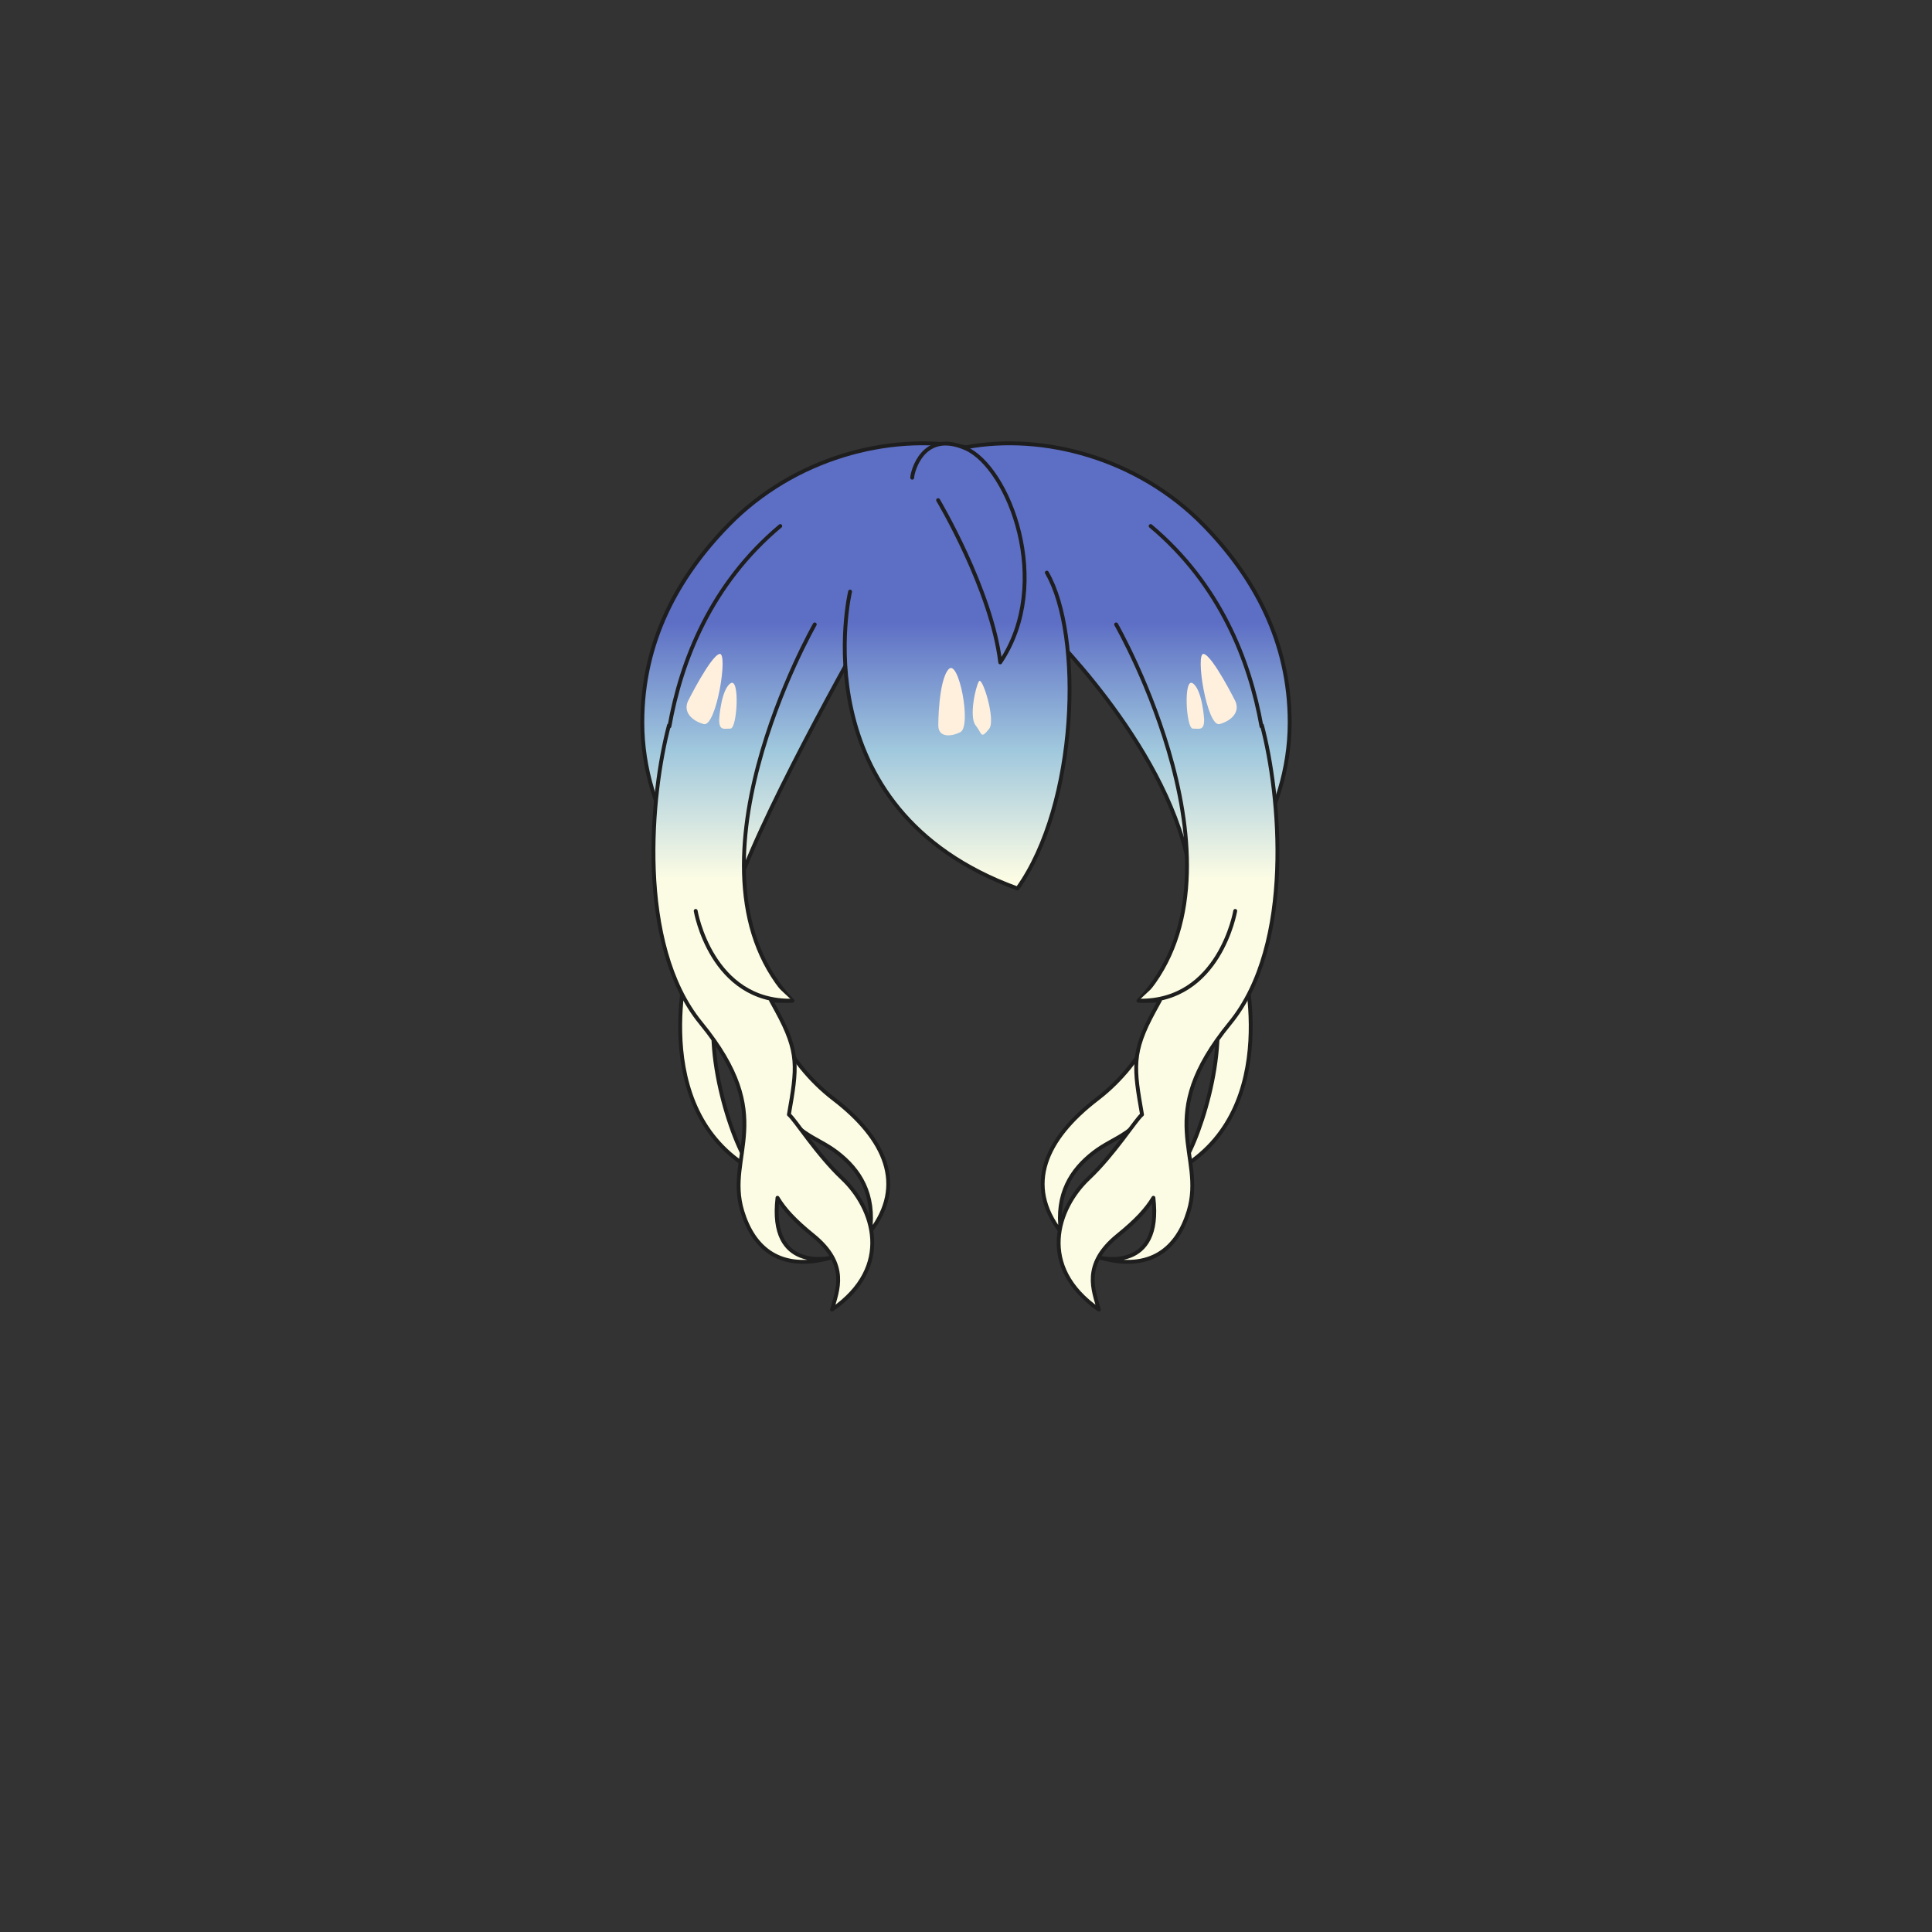 <svg xmlns="http://www.w3.org/2000/svg" width="500" height="500" version="1.1"><rect width="100%" height="100%" fill="#333333" stroke="none"/><g id="x033"><g><linearGradient id="hair1XMLID_2664_" gradientUnits="userSpaceOnUse" x1="250" y1="227.333" x2="250" y2="161"><stop offset="0" style="stop-color:#FCFCE4"></stop><stop offset="0.5" style="stop-color:#A0C8DD"></stop><stop offset="1" style="stop-color:#5D6EC5"></stop></linearGradient><path style="fill:url(#hair1XMLID_2664_);stroke:#1E1E1E;stroke-linecap:round;stroke-linejoin:round;" d="M311.484,135.882c-17.021-17.418-41.603-23.852-61.484-20.131c-19.882-3.721-44.464,2.713-61.484,20.131c-13.061,13.365-22.283,30.165-22.283,51.08c0,24.372,15.268,44.372,25.934,48.538c-7.33-33.49-0.484-59.331,5.084-68.5c1.798-2.157,29.369-5.491,52.75-5.619c23.381,0.128,50.952,3.462,52.75,5.619c5.568,9.169,12.414,35.01,5.084,68.5c10.666-4.167,25.934-24.167,25.934-48.538C333.768,166.047,324.545,149.248,311.484,135.882z"></path><g><linearGradient id="hair1XMLID_2665_" gradientUnits="userSpaceOnUse" x1="207.775" y1="227.333" x2="207.775" y2="161"><stop offset="0" style="stop-color:#FCFCE4"></stop><stop offset="0.5" style="stop-color:#A0C8DD"></stop><stop offset="1" style="stop-color:#5D6EC5"></stop></linearGradient><path style="fill:url(#hair1XMLID_2665_);stroke:#1E1E1E;stroke-linecap:round;stroke-linejoin:round;" d="M227.591,156.683c0,0-25.013,43.327-34.841,67.893c-8.486-6.699-5.359-48.24,6.7-77.72"></path><g><g><g><linearGradient id="hair1XMLID_2666_" gradientUnits="userSpaceOnUse" x1="185.407" y1="227.333" x2="185.407" y2="161"><stop offset="0" style="stop-color:#FCFCE4"></stop><stop offset="0.5" style="stop-color:#A0C8DD"></stop><stop offset="1" style="stop-color:#5D6EC5"></stop></linearGradient><path style="fill:url(#hair1XMLID_2666_);stroke:#1E1E1E;stroke-linecap:round;stroke-linejoin:round;" d="M178.257,247.803c0,0-11.167,39.307,16.525,54.941c-4.913-5.361-13.399-31.268-8.932-45.115"></path><linearGradient id="hair1XMLID_2667_" gradientUnits="userSpaceOnUse" x1="214.117" y1="227.333" x2="214.117" y2="161"><stop offset="0" style="stop-color:#FCFCE4"></stop><stop offset="0.5" style="stop-color:#A0C8DD"></stop><stop offset="1" style="stop-color:#5D6EC5"></stop></linearGradient><path style="fill:url(#hair1XMLID_2667_);stroke:#1E1E1E;stroke-linecap:round;stroke-linejoin:round;" d="M198.803,260.31c0,0,3.573,13.847,16.974,24.12s18.76,22.334,9.38,34.393c1.34-9.826-2.68-16.078-8.486-20.547c-5.808-4.467-10.72-4.02-18.313-16.525"></path></g><linearGradient id="hair1XMLID_2668_" gradientUnits="userSpaceOnUse" x1="197.429" y1="227.333" x2="197.429" y2="161"><stop offset="0" style="stop-color:#FCFCE4"></stop><stop offset="0.5" style="stop-color:#A0C8DD"></stop><stop offset="1" style="stop-color:#5D6EC5"></stop></linearGradient><path style="fill:url(#hair1XMLID_2668_);stroke:#1E1E1E;stroke-linecap:round;stroke-linejoin:round;" d="M201.93,136.137c-18.018,15.118-25.661,34.939-28.682,51.854l-0.128-0.264c-4.69,17.643-8.503,56.559,8.263,77.05c20.1,24.567,6.254,33.946,10.72,48.687c2.912,9.607,9.827,15.635,22.78,12.061c0,0-15.958,3.777-13.667-15.543c1.786,2.986,4.471,5.906,9.2,9.736c9.381,7.592,6.254,14.293,4.913,19.207c16.08-11.166,10.721-26.354,2.681-33.947c-6.707-6.334-12.219-15.219-13.847-16.527c2.119-12.082,2.742-16.039-3.127-26.799c-0.497-0.912-0.999-1.828-1.503-2.748c1.825,0.135,3.673,0.148,5.523,0.067c-31.268-32.606,5.806-97.373,5.806-97.373"></path></g><linearGradient id="hair1XMLID_2669_" gradientUnits="userSpaceOnUse" x1="192.55" y1="227.333" x2="192.55" y2="161"><stop offset="0" style="stop-color:#FCFCE4"></stop><stop offset="0.5" style="stop-color:#A0C8DD"></stop><stop offset="1" style="stop-color:#5D6EC5"></stop></linearGradient><path style="fill:url(#hair1XMLID_2669_);stroke:#1E1E1E;stroke-linecap:round;stroke-linejoin:round;" d="M180.043,235.743c0,0,4.021,23.673,25.014,23.227"></path></g><linearGradient id="hair1XMLID_2670_" gradientUnits="userSpaceOnUse" x1="290.76" y1="227.333" x2="290.76" y2="161"><stop offset="0" style="stop-color:#FCFCE4"></stop><stop offset="0.5" style="stop-color:#A0C8DD"></stop><stop offset="1" style="stop-color:#5D6EC5"></stop></linearGradient><path style="fill:url(#hair1XMLID_2670_);stroke:#1E1E1E;stroke-linecap:round;stroke-linejoin:round;" d="M270,162c0,0,31.29,29.971,37.544,61.236c7.146-20.1,5.36-51.813-11.166-69.233"></path><g><g><g><linearGradient id="hair1XMLID_2671_" gradientUnits="userSpaceOnUse" x1="314.31" y1="227.333" x2="314.31" y2="161"><stop offset="0" style="stop-color:#FCFCE4"></stop><stop offset="0.5" style="stop-color:#A0C8DD"></stop><stop offset="1" style="stop-color:#5D6EC5"></stop></linearGradient><path style="fill:url(#hair1XMLID_2671_);stroke:#1E1E1E;stroke-linecap:round;stroke-linejoin:round;" d="M321.461,247.803c0,0,11.168,39.307-16.526,54.941c4.914-5.361,13.4-31.268,8.933-45.115"></path><linearGradient id="hair1XMLID_2672_" gradientUnits="userSpaceOnUse" x1="285.602" y1="227.333" x2="285.602" y2="161"><stop offset="0" style="stop-color:#FCFCE4"></stop><stop offset="0.5" style="stop-color:#A0C8DD"></stop><stop offset="1" style="stop-color:#5D6EC5"></stop></linearGradient><path style="fill:url(#hair1XMLID_2672_);stroke:#1E1E1E;stroke-linecap:round;stroke-linejoin:round;" d="M300.915,260.31c0,0-3.574,13.847-16.974,24.12c-13.4,10.273-18.761,22.334-9.38,34.393c-1.341-9.826,2.68-16.078,8.487-20.547c5.806-4.467,10.719-4.02,18.313-16.525"></path></g><linearGradient id="hair1XMLID_2673_" gradientUnits="userSpaceOnUse" x1="302.289" y1="227.333" x2="302.289" y2="161"><stop offset="0" style="stop-color:#FCFCE4"></stop><stop offset="0.5" style="stop-color:#A0C8DD"></stop><stop offset="1" style="stop-color:#5D6EC5"></stop></linearGradient><path style="fill:url(#hair1XMLID_2673_);stroke:#1E1E1E;stroke-linecap:round;stroke-linejoin:round;" d="M297.787,136.137c18.019,15.118,25.662,34.939,28.682,51.854l0.129-0.264c4.691,17.643,8.503,56.559-8.263,77.05c-20.101,24.567-6.254,33.946-10.72,48.687c-2.912,9.607-9.826,15.635-22.78,12.061c0,0,15.958,3.777,13.667-15.543c-1.786,2.986-4.471,5.906-9.201,9.736c-9.38,7.592-6.252,14.293-4.912,19.207c-16.08-11.166-10.72-26.354-2.68-33.947c6.706-6.334,12.218-15.219,13.846-16.527c-2.12-12.082-2.742-16.039,3.126-26.799c0.498-0.912,1-1.828,1.504-2.748c-1.825,0.135-3.673,0.148-5.523,0.067c31.268-32.606-5.807-97.373-5.807-97.373"></path></g><linearGradient id="hair1XMLID_2674_" gradientUnits="userSpaceOnUse" x1="307.168" y1="227.333" x2="307.168" y2="161"><stop offset="0" style="stop-color:#FCFCE4"></stop><stop offset="0.5" style="stop-color:#A0C8DD"></stop><stop offset="1" style="stop-color:#5D6EC5"></stop></linearGradient><path style="fill:url(#hair1XMLID_2674_);stroke:#1E1E1E;stroke-linecap:round;stroke-linejoin:round;" d="M319.675,235.743c0,0-4.02,23.673-25.014,23.227"></path></g><g><linearGradient id="hair1XMLID_2675_" gradientUnits="userSpaceOnUse" x1="247.711" y1="227.333" x2="247.711" y2="161"><stop offset="0" style="stop-color:#FCFCE4"></stop><stop offset="0.5" style="stop-color:#A0C8DD"></stop><stop offset="1" style="stop-color:#5D6EC5"></stop></linearGradient><path style="fill:url(#hair1XMLID_2675_);stroke:#1E1E1E;stroke-linecap:round;stroke-linejoin:round;" d="M219.998,153.11c0,0-13.4,56.28,43.326,76.827c15.634-21.887,16.974-65.66,7.594-81.74"></path></g><linearGradient id="hair1XMLID_2676_" gradientUnits="userSpaceOnUse" x1="250.629" y1="227.333" x2="250.629" y2="161"><stop offset="0" style="stop-color:#FCFCE4"></stop><stop offset="0.5" style="stop-color:#A0C8DD"></stop><stop offset="1" style="stop-color:#5D6EC5"></stop></linearGradient><path style="fill:url(#hair1XMLID_2676_);stroke:#1E1E1E;stroke-linecap:round;stroke-linejoin:round;" d="M236.078,123.63c0-1.34,2.679-12.506,13.846-7.593s22.78,34.84,8.935,55.387c-2.234-18.761-16.08-41.987-16.08-41.987"></path></g></g><g><g><path style="fill:#FFF0DE;" d="M178.006,181.536c0,0,5.852-11.712,8.195-12.295c2.342-0.585-0.816,19.084-4.1,18.149C179.029,186.513,176.834,184.318,178.006,181.536z"></path><path style="fill:#FFF0DE;" d="M186.119,186.217c0,0,0.45-7.659,2.929-9.365c2.478-1.707,1.757,11.708,0,11.708C187.291,188.56,186.119,189.145,186.119,186.217z"></path><path style="fill:#FFF0DE;" d="M319.744,181.536c0,0-5.853-11.712-8.195-12.295c-2.343-0.585,0.816,19.084,4.1,18.149C318.721,186.513,320.915,184.318,319.744,181.536z"></path><path style="fill:#FFF0DE;" d="M311.631,186.217c0,0-0.451-7.659-2.93-9.365c-2.478-1.707-1.756,11.708,0,11.708C310.459,188.56,311.631,189.145,311.631,186.217z"></path></g><path style="fill:#FFF0DE;" d="M242.828,187.72c0,0,0-11.417,2.635-14.489c2.631-3.074,6.058,14.753,3.074,16.245C245.901,190.794,242.828,190.794,242.828,187.72z"></path><path style="fill:#FFF0DE;" d="M252.489,187.72c-1.761-2.196,0-10.1,0.876-11.417c0.879-1.317,4.391,10.098,2.635,12.294C253.736,191.426,254.244,189.915,252.489,187.72z"></path></g></g></svg>